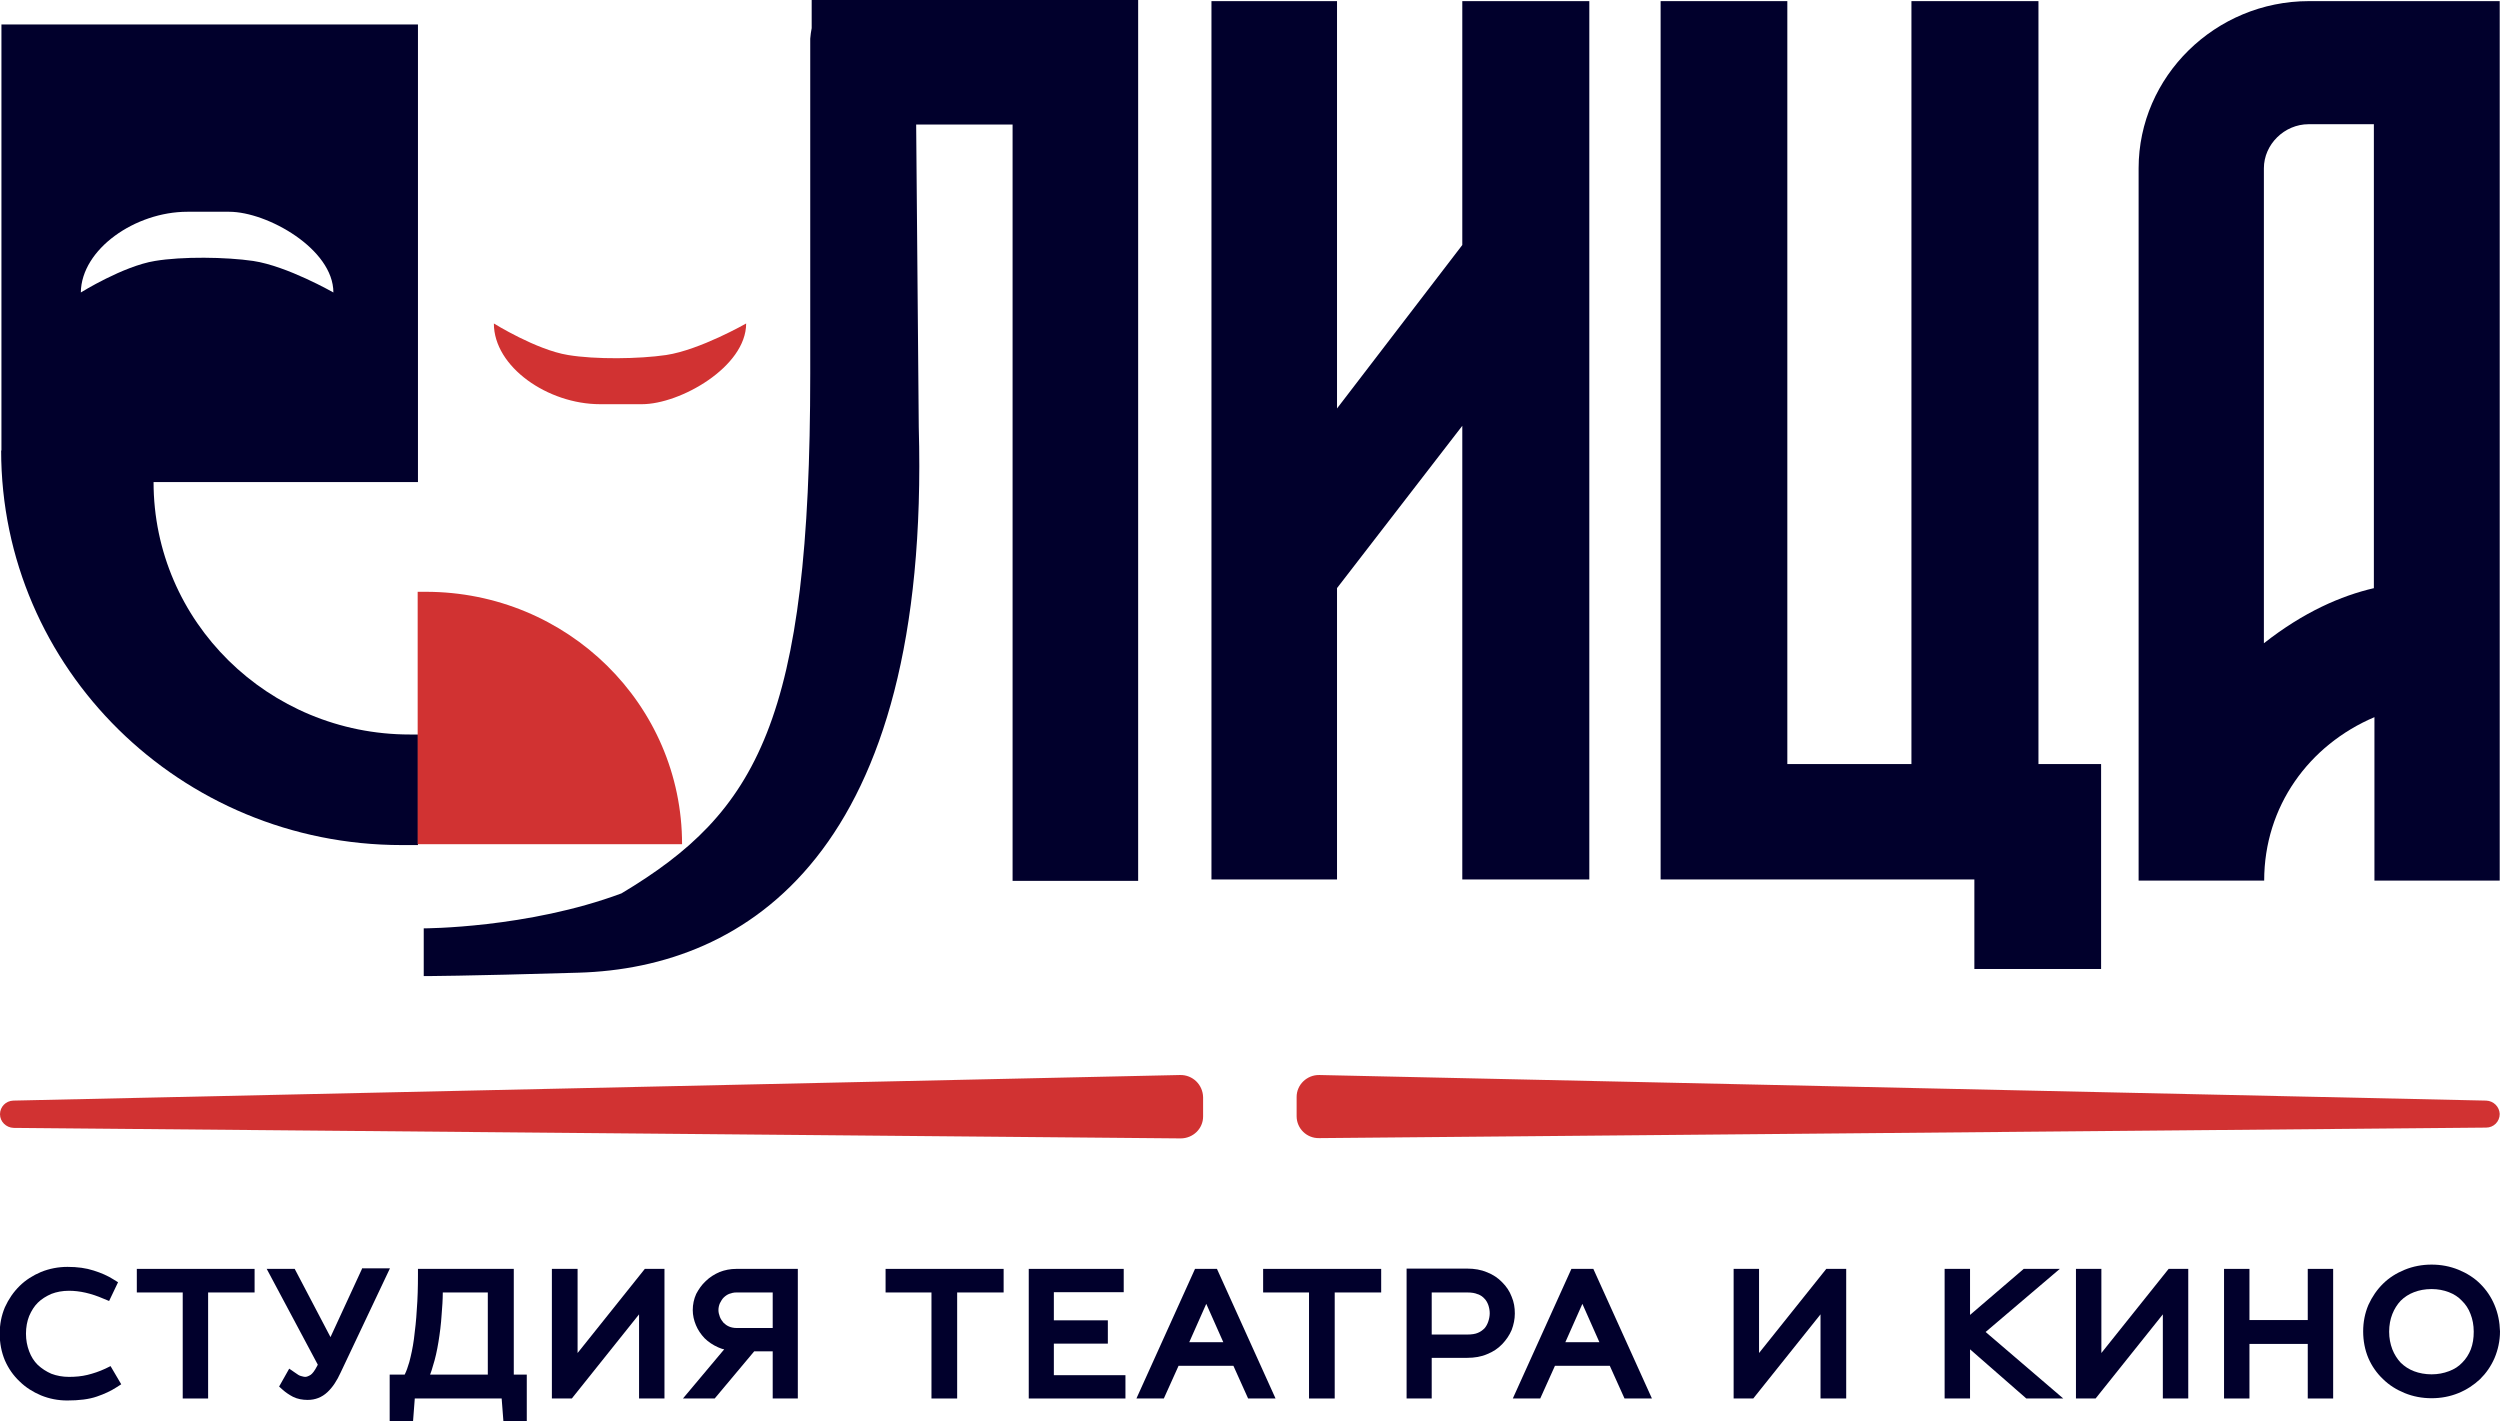<svg width="146" height="83" viewBox="0 0 146 83" fill="none" xmlns="http://www.w3.org/2000/svg">
<g clip-path="url(#clip0_94_200)">
<path d="M145.191 64.275L77.054 62.781C76.329 62.764 75.723 63.346 75.723 64.059V65.188C75.723 65.902 76.313 66.483 77.037 66.466L145.191 65.852C145.629 65.852 145.983 65.504 145.983 65.055C145.967 64.64 145.629 64.292 145.191 64.275Z" fill="#D13232"/>
<path d="M68.912 62.781L0.775 64.275C0.337 64.292 0 64.64 0 65.072C0 65.504 0.354 65.852 0.792 65.869L68.946 66.483C69.671 66.483 70.261 65.918 70.261 65.205V64.076C70.244 63.346 69.654 62.764 68.912 62.781Z" fill="#D13232"/>
<path d="M6.153 79.929C5.799 80.095 5.445 80.211 5.107 80.294C4.77 80.377 4.399 80.41 4.029 80.41C3.658 80.41 3.304 80.344 3 80.228C2.697 80.095 2.444 79.929 2.208 79.713C1.989 79.498 1.82 79.232 1.702 78.916C1.584 78.601 1.517 78.269 1.517 77.887C1.517 77.505 1.584 77.157 1.702 76.858C1.837 76.543 2.006 76.277 2.208 76.078C2.427 75.862 2.697 75.696 3 75.563C3.304 75.447 3.641 75.381 4.029 75.381C4.652 75.381 5.327 75.53 6.051 75.846L6.372 75.978L6.894 74.883L6.625 74.717C6.287 74.501 5.9 74.335 5.478 74.202C5.023 74.053 4.517 73.986 3.944 73.986C3.405 73.986 2.882 74.086 2.393 74.285C1.921 74.484 1.5 74.75 1.146 75.099C0.792 75.447 0.505 75.862 0.286 76.344C0.084 76.825 -0.017 77.34 -0.017 77.887C-0.017 78.435 0.084 78.966 0.286 79.448C0.489 79.912 0.775 80.328 1.146 80.676C1.5 81.025 1.921 81.29 2.393 81.49C2.882 81.689 3.388 81.788 3.927 81.788C4.602 81.788 5.192 81.722 5.664 81.556C6.102 81.406 6.49 81.224 6.793 81.025L7.08 80.842L6.456 79.78L6.153 79.929Z" fill="#01002C"/>
<path d="M51.718 75.48H54.398V81.672H55.898V75.48H58.612V74.103H51.718V75.48Z" fill="#01002C"/>
<path d="M42.025 74.285C41.721 74.418 41.452 74.584 41.215 74.816C40.98 75.032 40.811 75.281 40.659 75.563C40.524 75.862 40.457 76.177 40.457 76.51C40.457 76.808 40.524 77.107 40.642 77.389C40.76 77.671 40.929 77.921 41.148 78.153C41.367 78.369 41.637 78.551 41.94 78.684C42.058 78.734 42.176 78.784 42.294 78.8L39.884 81.672H41.738L44.047 78.916H45.126V81.672H46.593V74.103H43.002C42.648 74.103 42.328 74.169 42.025 74.285ZM45.126 77.555H43.002C42.851 77.555 42.699 77.522 42.581 77.472C42.463 77.422 42.345 77.34 42.261 77.257C42.176 77.157 42.092 77.041 42.041 76.908C41.991 76.775 41.957 76.642 41.957 76.51C41.957 76.36 41.991 76.227 42.041 76.111C42.109 75.978 42.176 75.862 42.261 75.779C42.362 75.68 42.463 75.613 42.581 75.563C42.716 75.513 42.851 75.48 43.002 75.48H45.126V77.555V77.555Z" fill="#01002C"/>
<path d="M21.139 74.103L19.301 78.087L17.211 74.103H15.576L18.559 79.697L18.526 79.763C18.374 80.062 18.239 80.228 18.138 80.294C18.003 80.377 17.902 80.41 17.818 80.41C17.767 80.41 17.7 80.394 17.582 80.361C17.497 80.344 17.379 80.278 17.228 80.162L16.89 79.929L16.3 80.975L16.503 81.157C16.688 81.323 16.89 81.456 17.11 81.573C17.379 81.705 17.666 81.755 17.969 81.755C18.408 81.755 18.795 81.606 19.116 81.307C19.419 81.025 19.672 80.643 19.891 80.162L22.774 74.069H21.139V74.103Z" fill="#01002C"/>
<path d="M7.99 75.48H10.671V81.672H12.154V75.48H14.868V74.103H7.99V75.48Z" fill="#01002C"/>
<path d="M33.731 79.016V74.103H32.23V81.672H33.394L37.321 76.758V81.672H38.805V74.103H37.658L33.731 79.016Z" fill="#01002C"/>
<path d="M29.989 74.103H24.409V74.451C24.409 75.165 24.392 75.846 24.341 76.476C24.308 77.107 24.24 77.671 24.173 78.203C24.105 78.717 24.004 79.165 23.903 79.547C23.819 79.829 23.735 80.079 23.633 80.278H22.757V83H24.122L24.223 81.672H29.297L29.399 83H30.764V80.278H30.005V74.103H29.989ZM28.488 80.278H25.117C25.184 80.112 25.235 79.946 25.285 79.763C25.42 79.348 25.521 78.883 25.606 78.369C25.69 77.854 25.757 77.323 25.791 76.775C25.825 76.344 25.859 75.912 25.859 75.48H28.488V80.278Z" fill="#01002C"/>
<path d="M73.767 75.48H76.447V81.672H77.947V75.48H80.661V74.103H73.767V75.48Z" fill="#01002C"/>
<path d="M102.728 79.016V74.103H101.244V81.672H102.39L106.318 76.758V81.672H107.818V74.103H106.655L102.728 79.016Z" fill="#01002C"/>
<path d="M120.292 74.103H118.185L115.05 76.792V74.103H113.566V81.672H115.05V78.8L118.337 81.672H120.495L115.96 77.788L120.292 74.103Z" fill="#01002C"/>
<path d="M122.72 79.016V74.103H121.236V81.672H122.383L126.31 76.758V81.672H127.794V74.103H126.648L122.72 79.016Z" fill="#01002C"/>
<path d="M134.773 77.091H131.368V74.103H129.884V81.672H131.368V78.485H134.773V81.672H136.256V74.103H134.773V77.091Z" fill="#01002C"/>
<path d="M88.281 75.729C88.163 75.414 87.978 75.132 87.725 74.883C87.489 74.634 87.185 74.434 86.848 74.302C86.494 74.152 86.106 74.086 85.685 74.086H82.145V81.672H83.612V79.298H85.685C86.106 79.298 86.511 79.232 86.848 79.082C87.185 78.95 87.489 78.751 87.725 78.501C87.961 78.252 88.146 77.987 88.281 77.671C88.399 77.356 88.466 77.041 88.466 76.709C88.466 76.36 88.416 76.045 88.281 75.729ZM86.916 77.174C86.865 77.323 86.798 77.456 86.697 77.572C86.595 77.671 86.477 77.771 86.309 77.838C86.157 77.904 85.955 77.937 85.685 77.937H83.612V75.48H85.685C85.955 75.48 86.14 75.513 86.292 75.58H86.309C86.477 75.646 86.595 75.729 86.697 75.846C86.798 75.945 86.865 76.078 86.916 76.211C86.966 76.36 87 76.526 87 76.692C87 76.858 86.966 77.024 86.916 77.174Z" fill="#01002C"/>
<path d="M69.789 74.103L66.367 81.672H67.968L68.828 79.763H72.031L72.89 81.672H74.492L71.07 74.103H69.789ZM69.452 78.385L70.446 76.144L71.441 78.385H69.452Z" fill="#01002C"/>
<path d="M61.545 78.468H64.698V77.107H61.545V75.464H65.625V74.103H60.079V81.672H65.726V80.311H61.545V78.468Z" fill="#01002C"/>
<path d="M91.77 74.103L88.348 81.672H89.95L90.809 79.763H94.012L94.872 81.672H96.473L93.051 74.103H91.77ZM91.416 78.385L92.411 76.144L93.405 78.385H91.416Z" fill="#01002C"/>
<path d="M145.679 76.211C145.477 75.729 145.19 75.314 144.836 74.966C144.482 74.617 144.061 74.352 143.572 74.152C143.083 73.953 142.561 73.853 142.004 73.853C141.448 73.853 140.926 73.953 140.437 74.152C139.948 74.352 139.526 74.617 139.172 74.966C138.818 75.314 138.532 75.729 138.313 76.211C138.11 76.692 138.009 77.207 138.009 77.754C138.009 78.302 138.11 78.834 138.313 79.315C138.515 79.78 138.802 80.195 139.172 80.543C139.526 80.892 139.948 81.157 140.437 81.357C140.926 81.556 141.448 81.656 142.004 81.656C142.561 81.656 143.083 81.556 143.572 81.357C144.061 81.157 144.482 80.875 144.836 80.543C145.19 80.195 145.477 79.78 145.679 79.315C145.882 78.834 146 78.302 146 77.754C145.983 77.207 145.882 76.692 145.679 76.211ZM144.297 78.8C144.179 79.099 144.01 79.365 143.791 79.581C143.589 79.796 143.336 79.962 143.016 80.079C142.712 80.195 142.375 80.261 142.004 80.261C141.634 80.261 141.28 80.195 140.976 80.079C140.673 79.962 140.42 79.796 140.201 79.581C139.998 79.365 139.83 79.099 139.712 78.8C139.594 78.485 139.526 78.153 139.526 77.771C139.526 77.389 139.594 77.041 139.712 76.742C139.83 76.443 139.998 76.177 140.201 75.962C140.42 75.746 140.673 75.58 140.976 75.464C141.28 75.347 141.617 75.281 142.004 75.281C142.375 75.281 142.712 75.347 143.016 75.464C143.319 75.58 143.572 75.746 143.774 75.962C143.994 76.177 144.162 76.427 144.28 76.742C144.398 77.041 144.466 77.389 144.466 77.771C144.466 78.153 144.415 78.485 144.297 78.8Z" fill="#01002C"/>
<path d="M47.402 1.643C47.368 1.826 47.335 2.025 47.318 2.258V21.829C47.318 42.064 44.233 47.426 36.293 52.174C30.815 54.216 24.746 54.216 24.746 54.216V57.004C24.746 57.004 27.072 57.004 33.782 56.805C43.609 56.523 54.347 49.8 53.656 24.95L53.504 7.271H57.719H59.135V51.443H66.468V0H47.402V1.643Z" fill="#01002C"/>
<path d="M85.398 14.309L78.082 23.854V0.066H70.749V51.36H78.082V34.345L85.398 24.867V51.36H92.816V0.066H85.398V14.309Z" fill="#01002C"/>
<path d="M119.046 0.066H111.628V44.621H104.38V0.066H96.98V51.36H115.303V56.589H122.704V44.621H119.046V0.066Z" fill="#01002C"/>
<path d="M134.841 0.066C129.379 0.066 124.895 4.465 124.895 9.827V51.427H132.228C132.228 47.094 134.841 43.509 138.667 41.882V51.427H145.983V0.066H134.841V0.066ZM138.65 34.345C136.712 34.794 134.537 35.74 132.211 37.566V9.827C132.211 8.433 133.408 7.254 134.824 7.254H138.634V34.345H138.65Z" fill="#01002C"/>
<path d="M0.067 26.311C0.067 39.027 10.536 49.352 23.465 49.352H24.409V42.895H23.937C15.66 42.895 8.968 36.288 8.968 28.154H24.409V1.428H0.084V26.311H0.067ZM10.94 12.367H12.441H12.457H12.474C12.559 12.367 12.795 12.367 13.385 12.367C15.61 12.367 19.47 14.542 19.47 17.081C19.47 17.081 16.773 15.538 14.784 15.239C13.199 15.007 10.637 14.973 9.052 15.239C7.198 15.538 4.72 17.081 4.72 17.081C4.754 14.542 7.906 12.367 10.94 12.367Z" fill="#01002C"/>
<path d="M38.906 20.733C37.321 20.966 34.759 20.999 33.175 20.733C31.32 20.434 28.842 18.891 28.842 18.891C28.842 21.43 31.995 23.605 35.046 23.605C36.091 23.605 36.445 23.605 36.546 23.605C36.546 23.605 36.664 23.605 37.49 23.605C39.715 23.605 43.575 21.43 43.575 18.891C43.575 18.891 40.878 20.434 38.906 20.733Z" fill="#D13232"/>
<path d="M24.864 34.561H24.392V49.302H39.833C39.833 41.151 33.141 34.561 24.864 34.561Z" fill="#D13232"/>
</g>
<defs>
<clipPath id="clip0_94_200">
<rect width="146" height="83" fill="white"/>
</clipPath>
</defs>
</svg>
